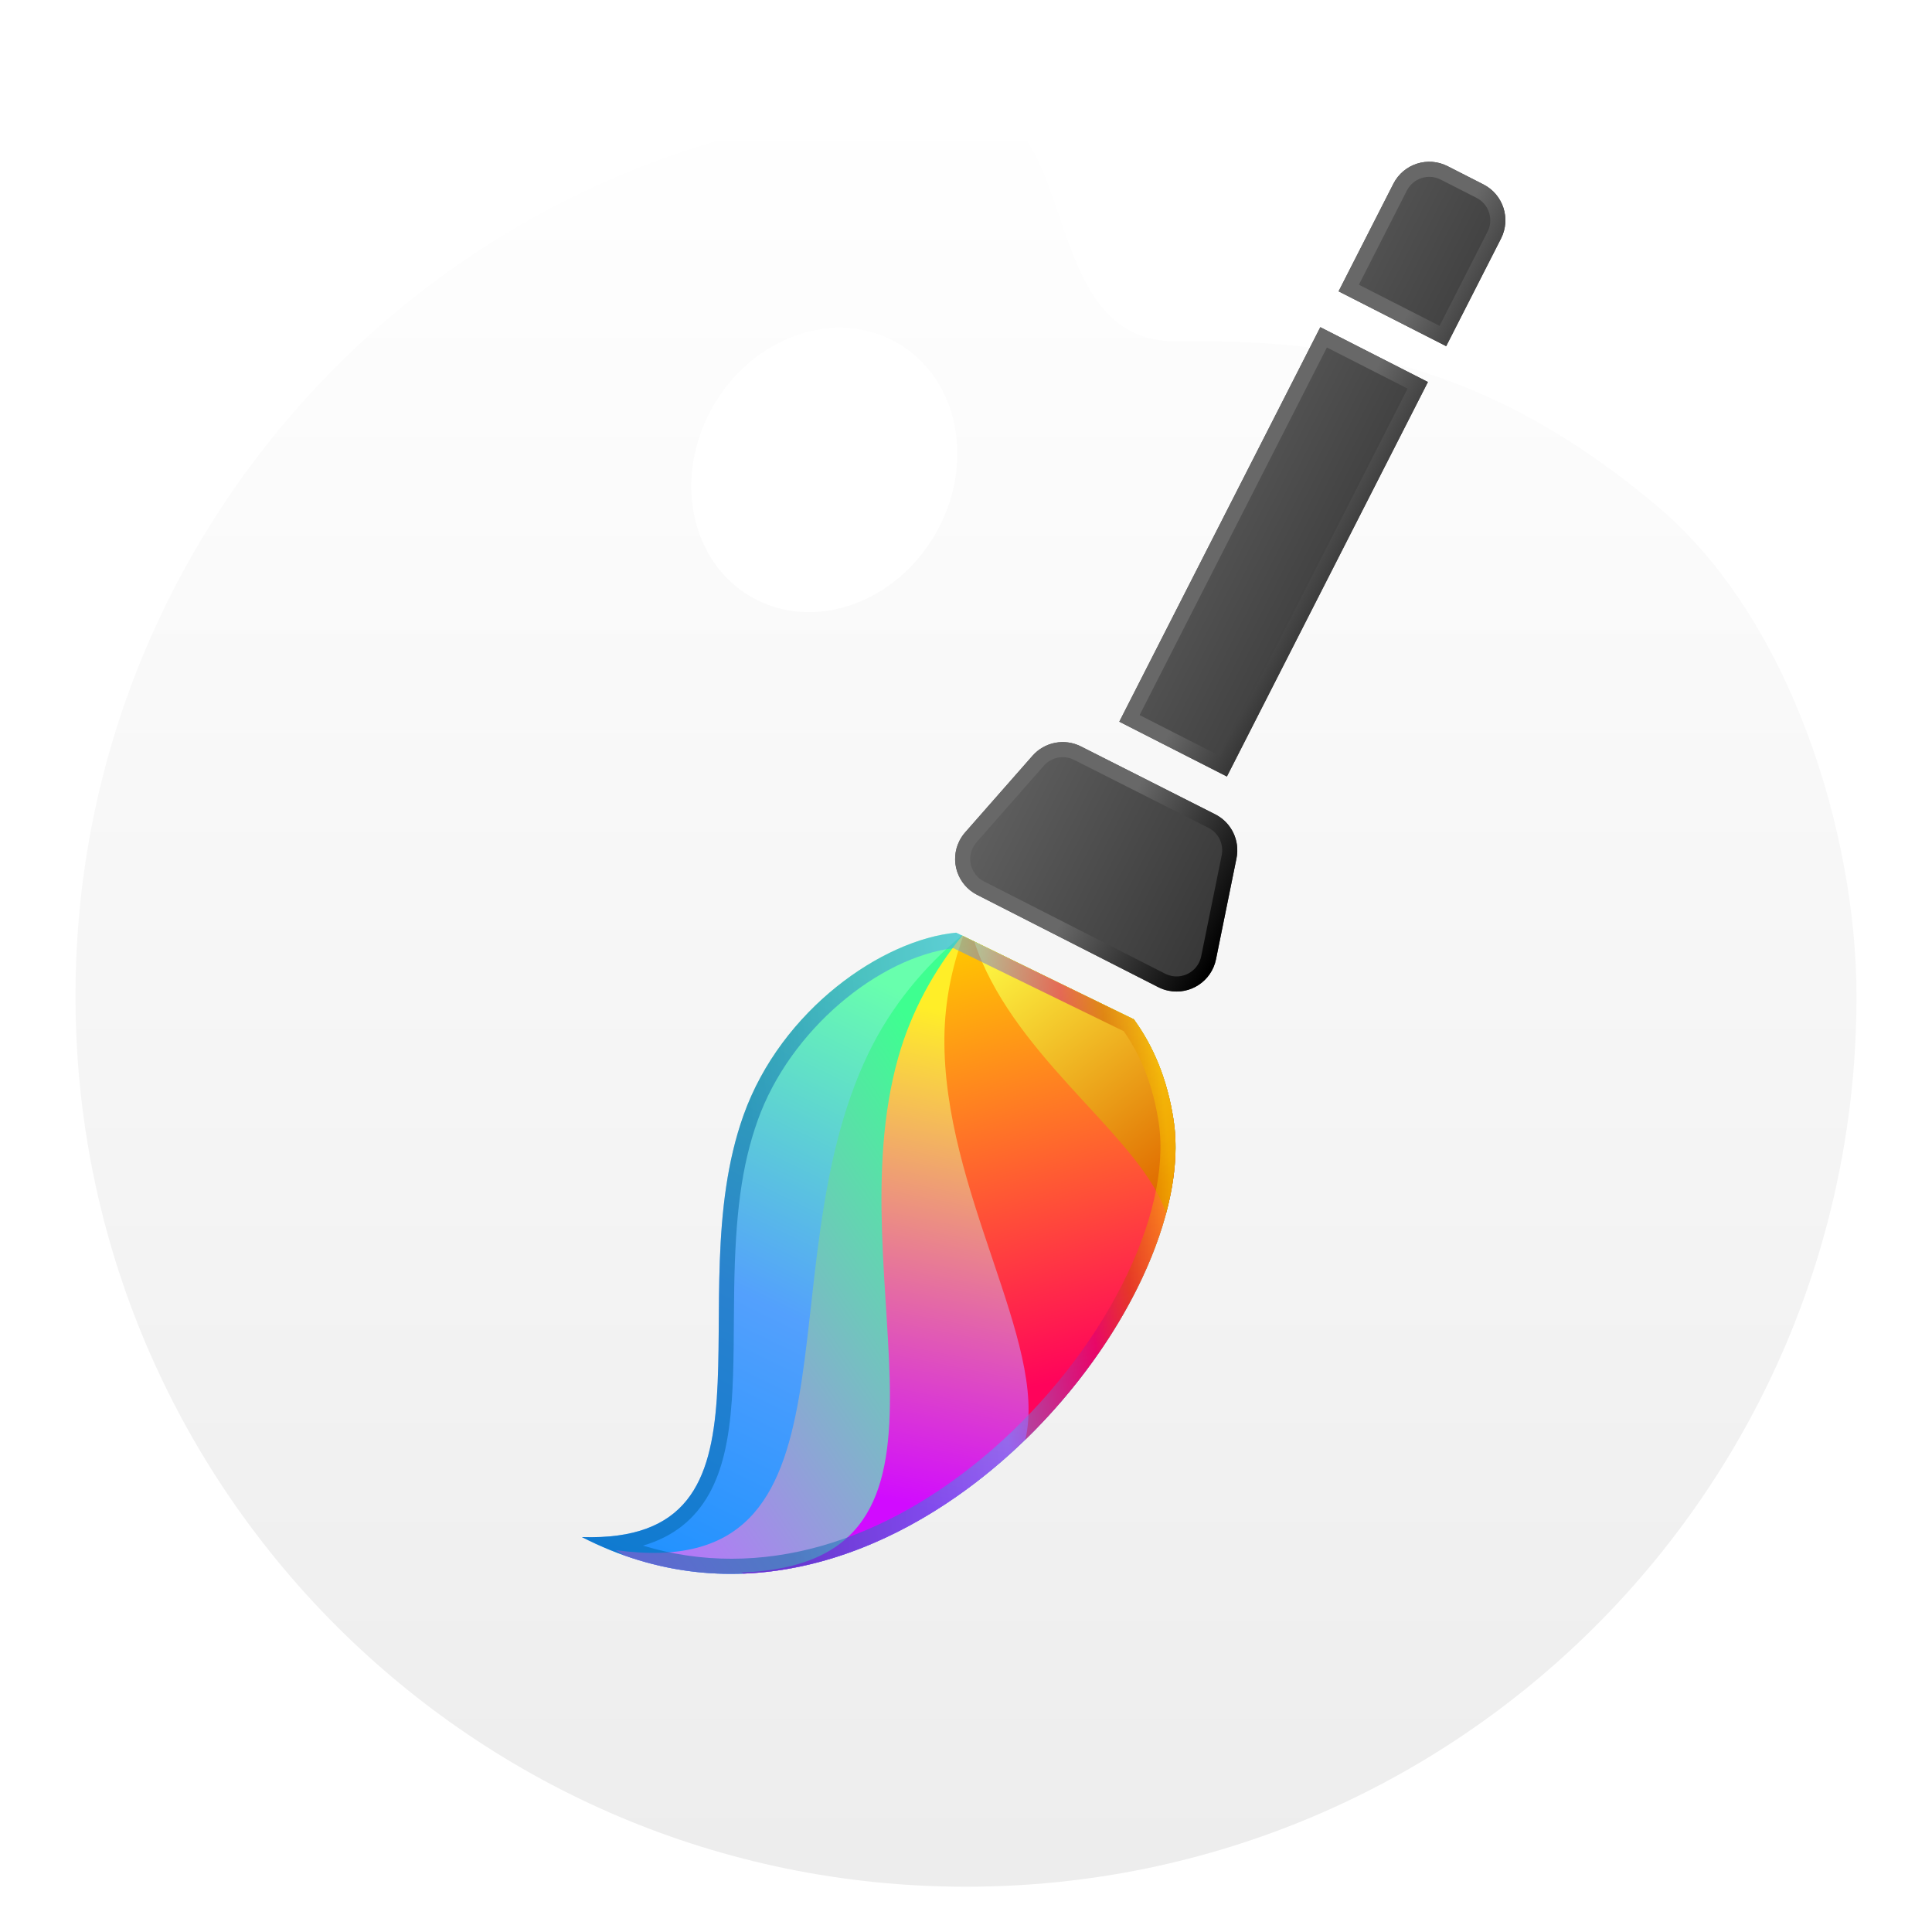 <svg xmlns="http://www.w3.org/2000/svg" xmlns:xlink="http://www.w3.org/1999/xlink" width="128" height="128" viewBox="0 0 128 128">
  <defs>
    <filter id="deepin-draw-a" width="127.1%" height="135.8%" x="-13.6%" y="-22.8%" filterUnits="objectBoundingBox">
      <feOffset dy="2" in="SourceAlpha" result="shadowOffsetOuter1"/>
      <feGaussianBlur in="shadowOffsetOuter1" result="shadowBlurOuter1" stdDeviation="3"/>
      <feComposite in="shadowBlurOuter1" in2="SourceAlpha" operator="out" result="shadowBlurOuter1"/>
      <feColorMatrix in="shadowBlurOuter1" result="shadowMatrixOuter1" values="0 0 0 0 0   0 0 0 0 0   0 0 0 0 0  0 0 0 0.2 0"/>
      <feMerge>
        <feMergeNode in="shadowMatrixOuter1"/>
        <feMergeNode in="SourceGraphic"/>
      </feMerge>
    </filter>
    <linearGradient id="deepin-draw-b" x1="50%" x2="50%" y1="0%" y2="98.139%">
      <stop offset="0%" stop-color="#FFF"/>
      <stop offset="100%" stop-color="#EDEDED"/>
    </linearGradient>
    <filter id="deepin-draw-c" width="142.1%" height="129.4%" x="-21.1%" y="-14.7%" filterUnits="objectBoundingBox">
      <feOffset dx="3" dy="3" in="SourceAlpha" result="shadowOffsetOuter1"/>
      <feGaussianBlur in="shadowOffsetOuter1" result="shadowBlurOuter1" stdDeviation="2.5"/>
      <feColorMatrix in="shadowBlurOuter1" result="shadowMatrixOuter1" values="0 0 0 0 0   0 0 0 0 0   0 0 0 0 0  0 0 0 0.2 0"/>
      <feMerge>
        <feMergeNode in="shadowMatrixOuter1"/>
        <feMergeNode in="SourceGraphic"/>
      </feMerge>
    </filter>
    <linearGradient id="deepin-draw-d" x1="52.431%" x2="34.837%" y1="0%" y2="86.29%">
      <stop offset="0%" stop-color="#1B90FF"/>
      <stop offset="47.525%" stop-color="#53A0FD"/>
      <stop offset="100%" stop-color="#68FFAD"/>
    </linearGradient>
    <linearGradient id="deepin-draw-e" x1="51.9%" x2="62.67%" y1="0%" y2="71.03%">
      <stop offset="0%" stop-color="#BC6FFF"/>
      <stop offset="100%" stop-color="#3EFF90"/>
    </linearGradient>
    <linearGradient id="deepin-draw-f" x1="62.399%" x2="33.646%" y1="18.3%" y2="92.174%">
      <stop offset="0%" stop-color="#D10BFF"/>
      <stop offset="100%" stop-color="#FFEE28"/>
    </linearGradient>
    <linearGradient id="deepin-draw-g" x1="96.227%" x2=".143%" y1="20.632%" y2="84.812%">
      <stop offset="0%" stop-color="#FF035B"/>
      <stop offset="100%" stop-color="#FFC800"/>
    </linearGradient>
    <linearGradient id="deepin-draw-h" x1="95.792%" x2="0%" y1="45.147%" y2="52.564%">
      <stop offset="0%" stop-color="#E06C00"/>
      <stop offset="100%" stop-color="#FFFF46"/>
    </linearGradient>
    <linearGradient id="deepin-draw-i" x1="63.33%" x2="23.344%" y1="108.458%" y2="46.996%">
      <stop offset="0%" stop-color="#FFD900"/>
      <stop offset="14.463%" stop-color="#FFD800"/>
      <stop offset="25.088%" stop-color="#CE4F02"/>
      <stop offset="33.457%" stop-color="#D30079"/>
      <stop offset="53.45%" stop-color="#53A0FD"/>
      <stop offset="100%" stop-color="#0064A2"/>
    </linearGradient>
    <linearGradient id="deepin-draw-j" x1="0%" x2="98.687%" y1="100%" y2="100%">
      <stop offset="0%" stop-color="#FFF"/>
      <stop offset="100%" stop-color="#EDEDED"/>
    </linearGradient>
    <linearGradient id="deepin-draw-l" x1="-77.238%" x2="100%" y1="100%" y2="100%">
      <stop offset="0%" stop-color="#828282"/>
      <stop offset="100%" stop-color="#353535"/>
    </linearGradient>
    <path id="deepin-draw-k" d="M59.112,47.251 C60.313,47.248 61.368,48.047 61.69,49.204 L63.518,55.785 C63.913,57.204 63.082,58.674 61.663,59.068 C61.43,59.133 61.19,59.165 60.949,59.165 L47.477,59.165 C46.004,59.165 44.81,57.971 44.81,56.499 C44.81,56.276 44.838,56.055 44.893,55.839 L46.565,49.289 C46.866,48.111 47.925,47.285 49.141,47.282 L59.112,47.251 Z M58.664,15.333 L58.664,44.667 L50.664,44.667 L50.664,15.333 L58.664,15.333 Z M55.998,2 C57.47,2 58.664,3.194 58.664,4.667 L58.664,4.667 L58.664,12.667 L50.664,12.667 L50.664,4.667 C50.664,3.194 51.858,2 53.331,2 L53.331,2 Z"/>
    <linearGradient id="deepin-draw-m" x1="30.494%" x2="48.452%" y1="78.679%" y2="94.003%">
      <stop offset="0%" stop-color="#686868"/>
      <stop offset="100%"/>
    </linearGradient>
  </defs>
  <g fill="none" fill-rule="evenodd" filter="url(#deepin-draw-a)" transform="translate(5 1)">
    <path fill="url(#deepin-draw-b)" d="M59,4 C66.738,4 63.561,19.722 72.953,19.61 C83.272,19.488 93.235,20.785 104.845,30.578 C113.65,38.006 118,52.283 118,63 C118,95.585 91.585,122 59,122 C26.415,122 0,95.585 0,63 C0,30.415 26.415,4 59,4 Z M42.258,23.89 C39.578,28.532 40.698,34.197 44.76,36.543 C48.823,38.888 54.289,37.026 56.969,32.383 C59.65,27.74 58.529,22.075 54.467,19.73 C50.405,17.385 44.939,19.247 42.258,23.89 Z"/>
    <g filter="url(#deepin-draw-c)" transform="translate(21.5 .293)">
      <g transform="translate(0 50.207)">
        <path fill="url(#deepin-draw-d)" d="M25.063,3.624 C46.856,9.386 45.886,41.99 35.743,50.357 C33.583,52.139 31.395,53.139 29.287,53.584 L16.696,49.974 C13.385,46.377 11.49,38.447 14.317,31.565 C19.303,19.428 35.743,12.64 25.063,3.624 Z" transform="scale(1 -1) rotate(-42 -46.715 0)"/>
        <path fill="url(#deepin-draw-e)" d="M27.092,5.037 L27.712,5.14 C46.534,12.889 45.206,42.93 35.53,50.913 C33.369,52.695 31.182,53.695 29.073,54.14 L16.886,50.646 C16.417,47.447 16.542,44.009 17.521,40.668 C22.068,25.15 41.344,14.712 27.092,5.037 Z" transform="scale(1 -1) rotate(-42 -47.546 0)"/>
        <path fill="url(#deepin-draw-f)" d="M35.715,5.707 L35.886,5.767 C47.455,17.04 45.312,40.256 36.983,47.128 C34.822,48.911 32.633,49.911 30.524,50.355 L18.367,46.867 C18.518,43.91 19.218,40.857 20.625,38.015 C27.558,24.007 47.657,17.308 35.715,5.707 Z" transform="scale(1 -1) rotate(-42 -41.889 0)"/>
        <path fill="url(#deepin-draw-g)" d="M43.38,30.462 C41.22,32.244 39.032,33.244 36.924,33.689 L24.837,30.223 C25.665,28.168 26.834,26.179 28.379,24.422 C35.14,16.736 47.012,13.99 50.211,8.192 C50.832,17.431 48.098,26.569 43.38,30.462 Z" transform="scale(1 -1) rotate(-42 -16.982 0)"/>
        <path fill="url(#deepin-draw-h)" d="M49.505,14.505 C47.345,16.288 45.157,17.288 43.048,17.732 L31.745,14.491 C32.141,14.263 32.55,14.051 32.972,13.858 C39.932,10.661 48.778,12.139 53.234,9.618 C52.202,11.638 50.946,13.316 49.505,14.505 Z" transform="scale(1 -1) rotate(-42 6.865 0)"/>
        <path fill="url(#deepin-draw-i)" fill-rule="nonzero" d="M29.405,11.417 C29.002,13.159 28.014,14.911 26.382,17.002 C25.749,17.814 25.039,18.654 24.061,19.766 C23.896,19.953 22.074,22.004 21.532,22.627 C18.361,26.267 16.469,28.957 15.242,31.945 C12.822,37.834 13.976,45.314 17.249,49.092 L29.318,52.553 C31.309,52.092 33.247,51.12 35.107,49.586 C39.869,45.657 42.564,35.757 41.386,26.135 C40.235,16.727 35.781,9.354 28.447,5.909 C29.546,7.68 29.847,9.503 29.405,11.417 Z M16.696,49.974 C13.385,46.377 11.489,38.447 14.317,31.565 C19.303,19.428 35.743,12.64 25.063,3.624 C46.856,9.386 45.886,41.99 35.743,50.357 C33.583,52.139 31.395,53.139 29.287,53.584 L16.696,49.974 Z" opacity=".5" transform="scale(1 -1) rotate(-42 -46.715 0)"/>
      </g>
      <g transform="rotate(27 54.213 30.583)">
        <use fill="url(#deepin-draw-j)" xlink:href="#deepin-draw-k"/>
        <use fill="url(#deepin-draw-l)" xlink:href="#deepin-draw-k"/>
      </g>
      <path fill="url(#deepin-draw-m)" fill-rule="nonzero" d="M46.002,41.083 L51.348,43.807 L63.757,19.453 L58.411,16.729 L46.002,41.083 Z M57.974,15.384 L65.102,19.016 L51.785,45.152 L44.657,41.52 L57.974,15.384 Z M39.657,44.438 L35.194,49.515 C35.102,49.62 35.024,49.735 34.961,49.859 C34.543,50.679 34.869,51.683 35.689,52.101 L47.692,58.217 C47.827,58.285 47.97,58.335 48.118,58.365 C49.02,58.548 49.899,57.966 50.082,57.063 L51.441,50.37 C51.59,49.634 51.229,48.89 50.56,48.551 L41.661,44.051 C40.983,43.708 40.159,43.867 39.657,44.438 Z M42.112,43.159 L51.011,47.659 C52.083,48.2 52.66,49.392 52.421,50.569 L51.063,57.262 C50.77,58.706 49.362,59.638 47.919,59.345 C47.682,59.297 47.453,59.218 47.238,59.108 L35.235,52.992 C33.923,52.323 33.401,50.717 34.07,49.405 C34.17,49.207 34.296,49.022 34.443,48.855 L38.906,43.778 C39.709,42.865 41.027,42.61 42.112,43.159 Z M65.876,15.295 L69.054,9.058 C69.472,8.238 69.145,7.234 68.325,6.816 L65.949,5.606 C65.129,5.188 64.126,5.514 63.708,6.334 L60.53,12.571 L65.876,15.295 Z M59.185,13.008 L62.817,5.88 C63.485,4.568 65.091,4.046 66.403,4.715 L68.779,5.925 C70.092,6.594 70.613,8.2 69.945,9.512 L66.313,16.64 L59.185,13.008 Z"/>
    </g>
  </g>
</svg>
